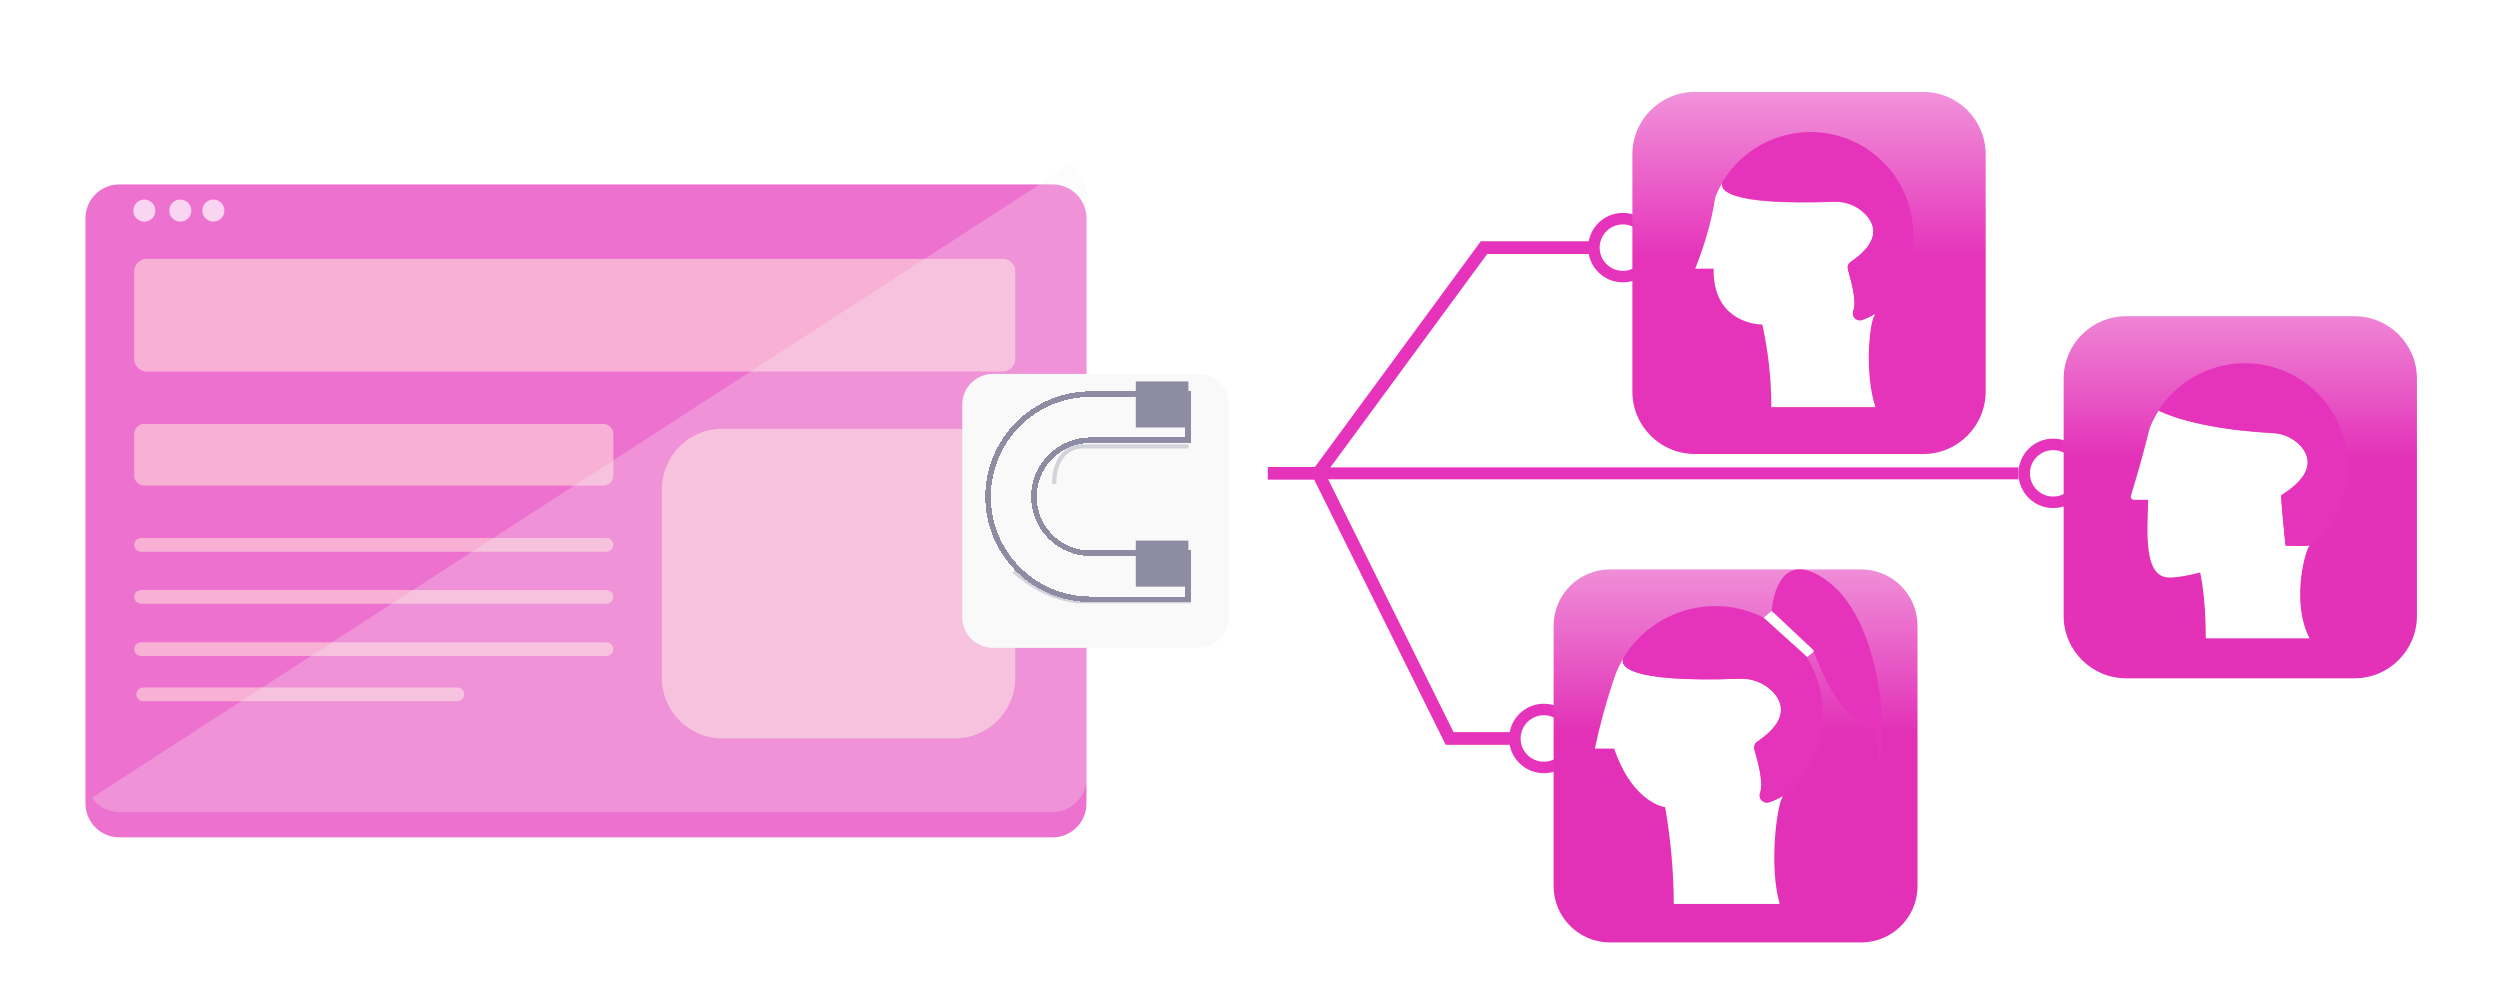 <svg width="395" height="156" viewBox="0 0 395 156" fill="none" xmlns="http://www.w3.org/2000/svg">
<g clip-path="url(#clip0_2_1317)">
<path d="M256.412 44.614C259.443 44.614 261.899 42.157 261.899 39.127C261.899 36.096 259.443 33.64 256.412 33.64C253.382 33.64 250.925 36.096 250.925 39.127C250.925 42.157 253.382 44.614 256.412 44.614Z" fill="#E534BB"/>
<path d="M256.412 42.796C258.439 42.796 260.081 41.153 260.081 39.127C260.081 37.1 258.439 35.458 256.412 35.458C254.386 35.458 252.743 37.1 252.743 39.127C252.743 41.153 254.386 42.796 256.412 42.796Z" fill="white"/>
<path d="M243.928 122.166C246.958 122.166 249.415 119.709 249.415 116.679C249.415 113.649 246.958 111.192 243.928 111.192C240.898 111.192 238.441 113.649 238.441 116.679C238.441 119.709 240.898 122.166 243.928 122.166Z" fill="#E534BB"/>
<path d="M243.928 120.348C245.954 120.348 247.597 118.705 247.597 116.679C247.597 114.653 245.954 113.01 243.928 113.01C241.902 113.01 240.259 114.653 240.259 116.679C240.259 118.705 241.902 120.348 243.928 120.348Z" fill="white"/>
<path d="M324.401 80.275C327.431 80.275 329.888 77.819 329.888 74.788C329.888 71.758 327.431 69.302 324.401 69.302C321.37 69.302 318.914 71.758 318.914 74.788C318.914 77.819 321.37 80.275 324.401 80.275Z" fill="#E534BB"/>
<path d="M324.401 78.458C326.427 78.458 328.07 76.815 328.07 74.788C328.07 72.762 326.427 71.119 324.401 71.119C322.374 71.119 320.732 72.762 320.732 74.788C320.732 76.815 322.374 78.458 324.401 78.458Z" fill="white"/>
<g opacity="0.7">
<g filter="url(#filter0_d_2_1317)">
<path d="M166.316 25.139H18.85C15.898 25.139 13.504 27.533 13.504 30.485V122.954C13.504 125.907 15.898 128.301 18.85 128.301H166.316C169.269 128.301 171.662 125.907 171.662 122.954V30.485C171.662 27.533 169.269 25.139 166.316 25.139Z" fill="#E534BB"/>
</g>
</g>
<path opacity="0.7" d="M158.436 40.898H23.174C22.086 40.898 21.203 41.781 21.203 42.869V56.73C21.203 57.819 22.086 58.702 23.174 58.702H158.436C159.525 58.702 160.408 57.819 160.408 56.73V42.869C160.408 41.781 159.525 40.898 158.436 40.898Z" fill="#FCCCD8"/>
<path opacity="0.7" d="M95.333 66.989H22.78C21.909 66.989 21.203 67.695 21.203 68.566V75.143C21.203 76.014 21.909 76.72 22.78 76.72H95.333C96.204 76.72 96.91 76.014 96.91 75.143V68.566C96.91 67.695 96.204 66.989 95.333 66.989Z" fill="#FCCCD8"/>
<path opacity="0.7" d="M104.569 77.315V107.095C104.569 112.388 108.86 116.679 114.153 116.679H150.831C156.124 116.679 160.414 112.388 160.414 107.095V77.315C160.414 72.022 156.124 67.731 150.831 67.731H114.153C108.86 67.731 104.569 72.022 104.569 77.315Z" fill="#FCCCD8"/>
<path opacity="0.7" d="M95.828 85.007H22.286C21.688 85.007 21.203 85.492 21.203 86.09V86.097C21.203 86.695 21.688 87.179 22.286 87.179H95.828C96.426 87.179 96.91 86.695 96.91 86.097V86.09C96.91 85.492 96.426 85.007 95.828 85.007Z" fill="#FCCCD8"/>
<path opacity="0.7" d="M95.828 93.221H22.286C21.688 93.221 21.203 93.706 21.203 94.303V94.31C21.203 94.908 21.688 95.393 22.286 95.393H95.828C96.426 95.393 96.91 94.908 96.91 94.31V94.303C96.91 93.706 96.426 93.221 95.828 93.221Z" fill="#FCCCD8"/>
<path opacity="0.7" d="M72.269 108.619H22.626C22.028 108.619 21.544 109.104 21.544 109.702V109.708C21.544 110.306 22.028 110.791 22.626 110.791H72.269C72.867 110.791 73.352 110.306 73.352 109.708V109.702C73.352 109.104 72.867 108.619 72.269 108.619Z" fill="#FCCCD8"/>
<path opacity="0.7" d="M95.828 101.475H22.286C21.688 101.475 21.203 101.959 21.203 102.557V102.564C21.203 103.162 21.688 103.647 22.286 103.647H95.828C96.426 103.647 96.91 103.162 96.91 102.564V102.557C96.91 101.959 96.426 101.475 95.828 101.475Z" fill="#FCCCD8"/>
<path opacity="0.7" d="M33.714 35.017C34.677 35.017 35.458 34.236 35.458 33.272C35.458 32.309 34.677 31.528 33.714 31.528C32.751 31.528 31.97 32.309 31.97 33.272C31.97 34.236 32.751 35.017 33.714 35.017Z" fill="white"/>
<path opacity="0.7" d="M22.807 35.017C23.77 35.017 24.551 34.236 24.551 33.272C24.551 32.309 23.77 31.528 22.807 31.528C21.843 31.528 21.063 32.309 21.063 33.272C21.063 34.236 21.843 35.017 22.807 35.017Z" fill="white"/>
<path opacity="0.7" d="M28.488 35.017C29.451 35.017 30.232 34.236 30.232 33.272C30.232 32.309 29.451 31.528 28.488 31.528C27.524 31.528 26.743 32.309 26.743 33.272C26.743 34.236 27.524 35.017 28.488 35.017Z" fill="white"/>
<path opacity="0.25" d="M171.656 30.485V122.954C171.656 124.372 171.092 125.732 170.09 126.735C169.087 127.738 167.727 128.301 166.309 128.301H18.85C17.999 128.301 17.161 128.098 16.404 127.709C15.647 127.319 14.994 126.755 14.5 126.062L169.169 25.961C169.932 26.444 170.56 27.112 170.995 27.903C171.43 28.694 171.657 29.583 171.656 30.485Z" fill="#F4F4F4"/>
<path d="M251.995 39.127H234.471L208.266 74.788H200.313H208.266L229.038 116.679H238.775" stroke="#E534BB" stroke-width="2.005" stroke-miterlimit="10"/>
<g filter="url(#filter1_d_2_1317)">
<path d="M372.012 45.964H335.923C330.475 45.964 326.058 50.38 326.058 55.828V93.308C326.058 98.756 330.475 103.172 335.923 103.172H372.012C377.46 103.172 381.876 98.756 381.876 93.308V55.828C381.876 50.38 377.46 45.964 372.012 45.964Z" fill="url(#paint0_linear_2_1317)"/>
</g>
<path d="M364.914 100.86C364.914 100.86 351.093 100.86 348.52 100.86C348.52 94.056 347.618 90.447 347.618 90.447C347.618 90.447 344.41 91.329 342.579 91.243C338.569 91.062 339.331 83.564 339.411 78.966H337.179C337.098 78.969 337.017 78.951 336.943 78.916C336.87 78.88 336.807 78.826 336.759 78.76C336.712 78.694 336.681 78.617 336.67 78.537C336.66 78.456 336.669 78.374 336.698 78.297C337.052 77.148 337.827 74.568 338.656 71.494C338.983 70.284 339.324 69.001 339.638 67.704C340.016 66.714 340.498 65.766 341.075 64.877C341.236 64.971 346.469 67.771 359.06 68.426C359.903 68.459 360.731 68.658 361.497 69.011C362.263 69.364 362.952 69.865 363.524 70.484C365.088 72.249 365.716 74.982 360.463 78.27C360.33 78.651 361.132 86.21 361.132 86.21C361.132 86.21 364.701 86.384 365.028 86.117C365.028 86.117 364.908 86.117 364.807 86.344C363.945 87.868 362.127 95.553 364.914 100.86Z" fill="white"/>
<path d="M370.949 73.619C370.946 76.064 370.39 78.476 369.322 80.676C368.253 82.875 366.701 84.803 364.781 86.317L365.001 86.07C364.674 86.337 361.105 86.183 361.105 86.183C361.105 86.183 360.33 78.625 360.437 78.244C365.69 74.956 365.061 72.229 363.498 70.458C362.925 69.838 362.236 69.338 361.47 68.984C360.704 68.631 359.876 68.433 359.033 68.399C346.442 67.731 341.209 64.944 341.049 64.851C342.94 61.9 345.737 59.642 349.02 58.414C352.302 57.187 355.894 57.055 359.258 58.039C362.621 59.023 365.576 61.071 367.679 63.874C369.781 66.678 370.919 70.088 370.923 73.592L370.949 73.619Z" fill="#E534BB"/>
<g filter="url(#filter2_d_2_1317)">
<path d="M303.87 10.523H267.78C262.332 10.523 257.916 14.939 257.916 20.387V57.867C257.916 63.315 262.332 67.731 267.78 67.731H303.87C309.318 67.731 313.734 63.315 313.734 57.867V20.387C313.734 14.939 309.318 10.523 303.87 10.523Z" fill="url(#paint1_linear_2_1317)"/>
</g>
<path d="M296.324 64.329H279.864C279.874 59.997 279.41 55.676 278.48 51.444L278.44 51.27H278.146C276.729 51.177 270.614 50.328 270.754 42.448H267.847C268.64 40.462 269.325 38.434 269.899 36.373C270.372 34.673 270.742 32.945 271.008 31.201C271.324 30.385 271.708 29.598 272.158 28.848C271.757 29.931 272.525 32.51 289.735 31.909C290.67 31.864 291.604 32.019 292.475 32.365C293.345 32.711 294.131 33.239 294.781 33.914C296.365 35.618 297.133 38.245 292.408 41.432C292.225 41.557 292.085 41.737 292.01 41.946C291.934 42.155 291.926 42.382 291.987 42.595C292.395 44.133 293.431 47.501 292.849 49.138C292.773 49.324 292.749 49.526 292.781 49.724C292.813 49.922 292.899 50.107 293.03 50.259C293.161 50.411 293.332 50.523 293.523 50.584C293.714 50.644 293.918 50.651 294.112 50.602C294.884 50.352 295.622 50.008 296.311 49.579C296.311 49.579 296.244 49.686 296.144 49.88C295.295 51.364 294.627 59.29 296.324 64.329Z" fill="white"/>
<path d="M302.293 37.115C302.291 39.56 301.735 41.973 300.666 44.172C299.598 46.372 298.045 48.3 296.124 49.813C296.224 49.62 296.291 49.513 296.291 49.513C295.602 49.941 294.864 50.285 294.092 50.535C293.898 50.584 293.694 50.577 293.503 50.517C293.312 50.456 293.141 50.344 293.01 50.192C292.879 50.04 292.793 49.855 292.761 49.657C292.729 49.459 292.753 49.257 292.829 49.072C293.411 47.434 292.375 44.066 291.967 42.529C291.906 42.315 291.914 42.088 291.989 41.879C292.065 41.67 292.205 41.491 292.388 41.366C297.113 38.178 296.345 35.551 294.761 33.847C294.111 33.172 293.325 32.644 292.455 32.298C291.584 31.953 290.65 31.797 289.715 31.842C272.505 32.444 271.737 29.837 272.138 28.781C273.955 25.731 276.724 23.361 280.018 22.035C283.312 20.71 286.95 20.502 290.374 21.444C293.798 22.386 296.818 24.425 298.971 27.248C301.124 30.072 302.291 33.524 302.293 37.075V37.115Z" fill="#E534BB"/>
<g filter="url(#filter3_d_2_1317)">
<path d="M294.066 85.969H254.374C249.457 85.969 245.472 89.955 245.472 94.872V136C245.472 140.917 249.457 144.902 254.374 144.902H294.066C298.982 144.902 302.968 140.917 302.968 136V94.872C302.968 89.955 298.982 85.969 294.066 85.969Z" fill="url(#paint2_linear_2_1317)"/>
</g>
<path d="M281.2 142.824H264.459C264.432 137.756 263.985 132.7 263.122 127.706C263.089 127.586 263.075 127.526 263.075 127.526C262.92 127.503 262.766 127.469 262.614 127.426C261.311 127.045 257.582 125.421 255.149 118.61L255.109 118.49C255.109 118.423 255.056 118.35 255.035 118.283H251.988C252.736 114.754 253.677 111.269 254.808 107.844C254.949 107.436 255.089 107.015 255.236 106.601C255.581 105.695 256.009 104.822 256.512 103.994C256.045 105.077 256.593 107.884 274.871 107.242C275.849 107.193 276.825 107.353 277.736 107.711C278.646 108.069 279.47 108.618 280.151 109.321C281.808 111.098 282.617 113.852 277.672 117.187C277.479 117.317 277.332 117.505 277.252 117.723C277.171 117.941 277.161 118.179 277.224 118.403C277.658 120.014 278.734 123.536 278.133 125.247C278.053 125.442 278.029 125.656 278.063 125.864C278.098 126.072 278.19 126.266 278.328 126.425C278.467 126.584 278.647 126.701 278.849 126.763C279.05 126.825 279.265 126.83 279.469 126.777C280.278 126.522 281.05 126.165 281.768 125.715C281.768 125.715 281.702 125.822 281.588 126.029C280.679 127.626 279.509 137.096 281.2 142.824Z" fill="white"/>
<path d="M288.011 112.716C288.012 115.279 287.431 117.81 286.312 120.116C285.192 122.422 283.563 124.444 281.548 126.029C281.661 125.822 281.728 125.715 281.728 125.715C281.01 126.165 280.237 126.522 279.429 126.777C279.225 126.83 279.01 126.825 278.809 126.763C278.607 126.701 278.427 126.584 278.288 126.425C278.149 126.266 278.058 126.072 278.023 125.864C277.989 125.656 278.013 125.442 278.093 125.247C278.694 123.536 277.618 120.014 277.184 118.403C277.121 118.179 277.131 117.941 277.211 117.723C277.292 117.505 277.439 117.317 277.631 117.187C282.577 113.845 281.768 111.098 280.111 109.321C279.43 108.618 278.606 108.069 277.696 107.711C276.785 107.352 275.809 107.193 274.831 107.242C256.553 107.911 256.005 105.077 256.472 103.994C256.549 103.851 256.634 103.713 256.726 103.58C258.705 100.491 261.631 98.126 265.067 96.841C268.502 95.555 272.262 95.416 275.782 96.447C279.302 97.477 282.394 99.621 284.594 102.556C286.794 105.492 287.983 109.061 287.984 112.729L288.011 112.716Z" fill="#E534BB"/>
<path d="M278.667 97.598L279.924 96.522C279.924 96.522 285.377 99.904 286.694 102.865L285.538 103.807" fill="white"/>
<path d="M279.924 96.522C279.924 96.522 280.559 85.475 289.02 92.025C297.481 98.574 298.43 117.421 296.652 120.762C296.652 120.762 297.588 115.075 293.678 113.658C289.768 112.241 286.473 102.664 286.473 102.664" fill="#E534BB"/>
<g filter="url(#filter4_d_2_1317)">
<path d="M189.319 55.08H156.886C154.206 55.08 152.034 57.252 152.034 59.932V93.508C152.034 96.188 154.206 98.36 156.886 98.36H189.319C191.999 98.36 194.171 96.188 194.171 93.508V59.932C194.171 57.252 191.999 55.08 189.319 55.08Z" fill="#F9F9F9"/>
</g>
<g filter="url(#filter5_d_2_1317)">
<path d="M163.355 76.473C163.355 77.649 163.587 78.814 164.038 79.901C164.489 80.987 165.15 81.975 165.984 82.805C166.817 83.636 167.806 84.294 168.894 84.742C169.982 85.19 171.147 85.418 172.324 85.415H187.695V92.693H172.324C170.195 92.693 168.086 92.273 166.119 91.459C164.152 90.644 162.365 89.45 160.859 87.944C159.354 86.439 158.159 84.651 157.345 82.684C156.53 80.717 156.11 78.609 156.11 76.479C156.11 74.35 156.53 72.242 157.345 70.275C158.159 68.308 159.354 66.52 160.859 65.015C162.365 63.509 164.152 62.315 166.119 61.5C168.086 60.685 170.195 60.266 172.324 60.266H187.695V67.544H172.324C171.148 67.54 169.984 67.769 168.897 68.216C167.81 68.663 166.821 69.32 165.988 70.149C165.155 70.978 164.494 71.963 164.042 73.049C163.59 74.134 163.357 75.297 163.355 76.473Z" stroke="#8D8CA3" stroke-width="0.876" stroke-miterlimit="10" shape-rendering="crispEdges"/>
</g>
<path d="M187.769 85.415H179.455V92.693H187.769V85.415Z" fill="#8D8CA3"/>
<path d="M187.769 60.266H179.455V67.544H187.769V60.266Z" fill="#8D8CA3"/>
<path opacity="0.35" d="M187.769 70.531H170.807C170.807 70.531 166.563 70.531 166.563 76.479" stroke="#8D8CA3" stroke-width="0.668" stroke-miterlimit="10"/>
<path opacity="0.35" d="M160.221 90.24C160.221 90.24 165.133 94.992 171.094 94.992H188.163" stroke="#8D8CA3" stroke-width="0.668" stroke-miterlimit="10"/>
<path d="M208.266 74.788H318.914" stroke="#E534BB" stroke-width="1.891" stroke-miterlimit="10"/>
</g>
<defs>
<filter id="filter0_d_2_1317" x="9.504" y="25.139" width="166.158" height="111.162" filterUnits="userSpaceOnUse" color-interpolation-filters="sRGB">
<feFlood flood-opacity="0" result="BackgroundImageFix"/>
<feColorMatrix in="SourceAlpha" type="matrix" values="0 0 0 0 0 0 0 0 0 0 0 0 0 0 0 0 0 0 127 0" result="hardAlpha"/>
<feOffset dy="4"/>
<feGaussianBlur stdDeviation="2"/>
<feComposite in2="hardAlpha" operator="out"/>
<feColorMatrix type="matrix" values="0 0 0 0 0 0 0 0 0 0 0 0 0 0 0 0 0 0 0.25 0"/>
<feBlend mode="normal" in2="BackgroundImageFix" result="effect1_dropShadow_2_1317"/>
<feBlend mode="normal" in="SourceGraphic" in2="effect1_dropShadow_2_1317" result="shape"/>
</filter>
<filter id="filter1_d_2_1317" x="322.058" y="45.964" width="63.818" height="65.208" filterUnits="userSpaceOnUse" color-interpolation-filters="sRGB">
<feFlood flood-opacity="0" result="BackgroundImageFix"/>
<feColorMatrix in="SourceAlpha" type="matrix" values="0 0 0 0 0 0 0 0 0 0 0 0 0 0 0 0 0 0 127 0" result="hardAlpha"/>
<feOffset dy="4"/>
<feGaussianBlur stdDeviation="2"/>
<feComposite in2="hardAlpha" operator="out"/>
<feColorMatrix type="matrix" values="0 0 0 0 0 0 0 0 0 0 0 0 0 0 0 0 0 0 0.25 0"/>
<feBlend mode="normal" in2="BackgroundImageFix" result="effect1_dropShadow_2_1317"/>
<feBlend mode="normal" in="SourceGraphic" in2="effect1_dropShadow_2_1317" result="shape"/>
</filter>
<filter id="filter2_d_2_1317" x="253.916" y="10.523" width="63.818" height="65.208" filterUnits="userSpaceOnUse" color-interpolation-filters="sRGB">
<feFlood flood-opacity="0" result="BackgroundImageFix"/>
<feColorMatrix in="SourceAlpha" type="matrix" values="0 0 0 0 0 0 0 0 0 0 0 0 0 0 0 0 0 0 127 0" result="hardAlpha"/>
<feOffset dy="4"/>
<feGaussianBlur stdDeviation="2"/>
<feComposite in2="hardAlpha" operator="out"/>
<feColorMatrix type="matrix" values="0 0 0 0 0 0 0 0 0 0 0 0 0 0 0 0 0 0 0.25 0"/>
<feBlend mode="normal" in2="BackgroundImageFix" result="effect1_dropShadow_2_1317"/>
<feBlend mode="normal" in="SourceGraphic" in2="effect1_dropShadow_2_1317" result="shape"/>
</filter>
<filter id="filter3_d_2_1317" x="241.472" y="85.969" width="65.496" height="66.933" filterUnits="userSpaceOnUse" color-interpolation-filters="sRGB">
<feFlood flood-opacity="0" result="BackgroundImageFix"/>
<feColorMatrix in="SourceAlpha" type="matrix" values="0 0 0 0 0 0 0 0 0 0 0 0 0 0 0 0 0 0 127 0" result="hardAlpha"/>
<feOffset dy="4"/>
<feGaussianBlur stdDeviation="2"/>
<feComposite in2="hardAlpha" operator="out"/>
<feColorMatrix type="matrix" values="0 0 0 0 0 0 0 0 0 0 0 0 0 0 0 0 0 0 0.25 0"/>
<feBlend mode="normal" in2="BackgroundImageFix" result="effect1_dropShadow_2_1317"/>
<feBlend mode="normal" in="SourceGraphic" in2="effect1_dropShadow_2_1317" result="shape"/>
</filter>
<filter id="filter4_d_2_1317" x="148.034" y="55.08" width="50.138" height="51.281" filterUnits="userSpaceOnUse" color-interpolation-filters="sRGB">
<feFlood flood-opacity="0" result="BackgroundImageFix"/>
<feColorMatrix in="SourceAlpha" type="matrix" values="0 0 0 0 0 0 0 0 0 0 0 0 0 0 0 0 0 0 127 0" result="hardAlpha"/>
<feOffset dy="4"/>
<feGaussianBlur stdDeviation="2"/>
<feComposite in2="hardAlpha" operator="out"/>
<feColorMatrix type="matrix" values="0 0 0 0 0 0 0 0 0 0 0 0 0 0 0 0 0 0 0.25 0"/>
<feBlend mode="normal" in2="BackgroundImageFix" result="effect1_dropShadow_2_1317"/>
<feBlend mode="normal" in="SourceGraphic" in2="effect1_dropShadow_2_1317" result="shape"/>
</filter>
<filter id="filter5_d_2_1317" x="151.673" y="57.828" width="40.46" height="41.303" filterUnits="userSpaceOnUse" color-interpolation-filters="sRGB">
<feFlood flood-opacity="0" result="BackgroundImageFix"/>
<feColorMatrix in="SourceAlpha" type="matrix" values="0 0 0 0 0 0 0 0 0 0 0 0 0 0 0 0 0 0 127 0" result="hardAlpha"/>
<feOffset dy="2"/>
<feGaussianBlur stdDeviation="2"/>
<feComposite in2="hardAlpha" operator="out"/>
<feColorMatrix type="matrix" values="0 0 0 0 0 0 0 0 0 0 0 0 0 0 0 0 0 0 0.8 0"/>
<feBlend mode="normal" in2="BackgroundImageFix" result="effect1_dropShadow_2_1317"/>
<feBlend mode="normal" in="SourceGraphic" in2="effect1_dropShadow_2_1317" result="shape"/>
</filter>
<linearGradient id="paint0_linear_2_1317" x1="353.967" y1="12.862" x2="353.967" y2="68.68" gradientUnits="userSpaceOnUse">
<stop stop-color="white"/>
<stop offset="1" stop-color="#E331B8"/>
</linearGradient>
<linearGradient id="paint1_linear_2_1317" x1="285.825" y1="-19.184" x2="285.825" y2="36.627" gradientUnits="userSpaceOnUse">
<stop stop-color="white"/>
<stop offset="1" stop-color="#E533BA"/>
</linearGradient>
<linearGradient id="paint2_linear_2_1317" x1="274.223" y1="54.558" x2="274.223" y2="112.054" gradientUnits="userSpaceOnUse">
<stop stop-color="white"/>
<stop offset="1" stop-color="#E230B7"/>
</linearGradient>
<clipPath id="clip0_2_1317">
<rect width="394.25" height="155.16" fill="white" transform="translate(0.565 0.283)"/>
</clipPath>
</defs>
</svg>
